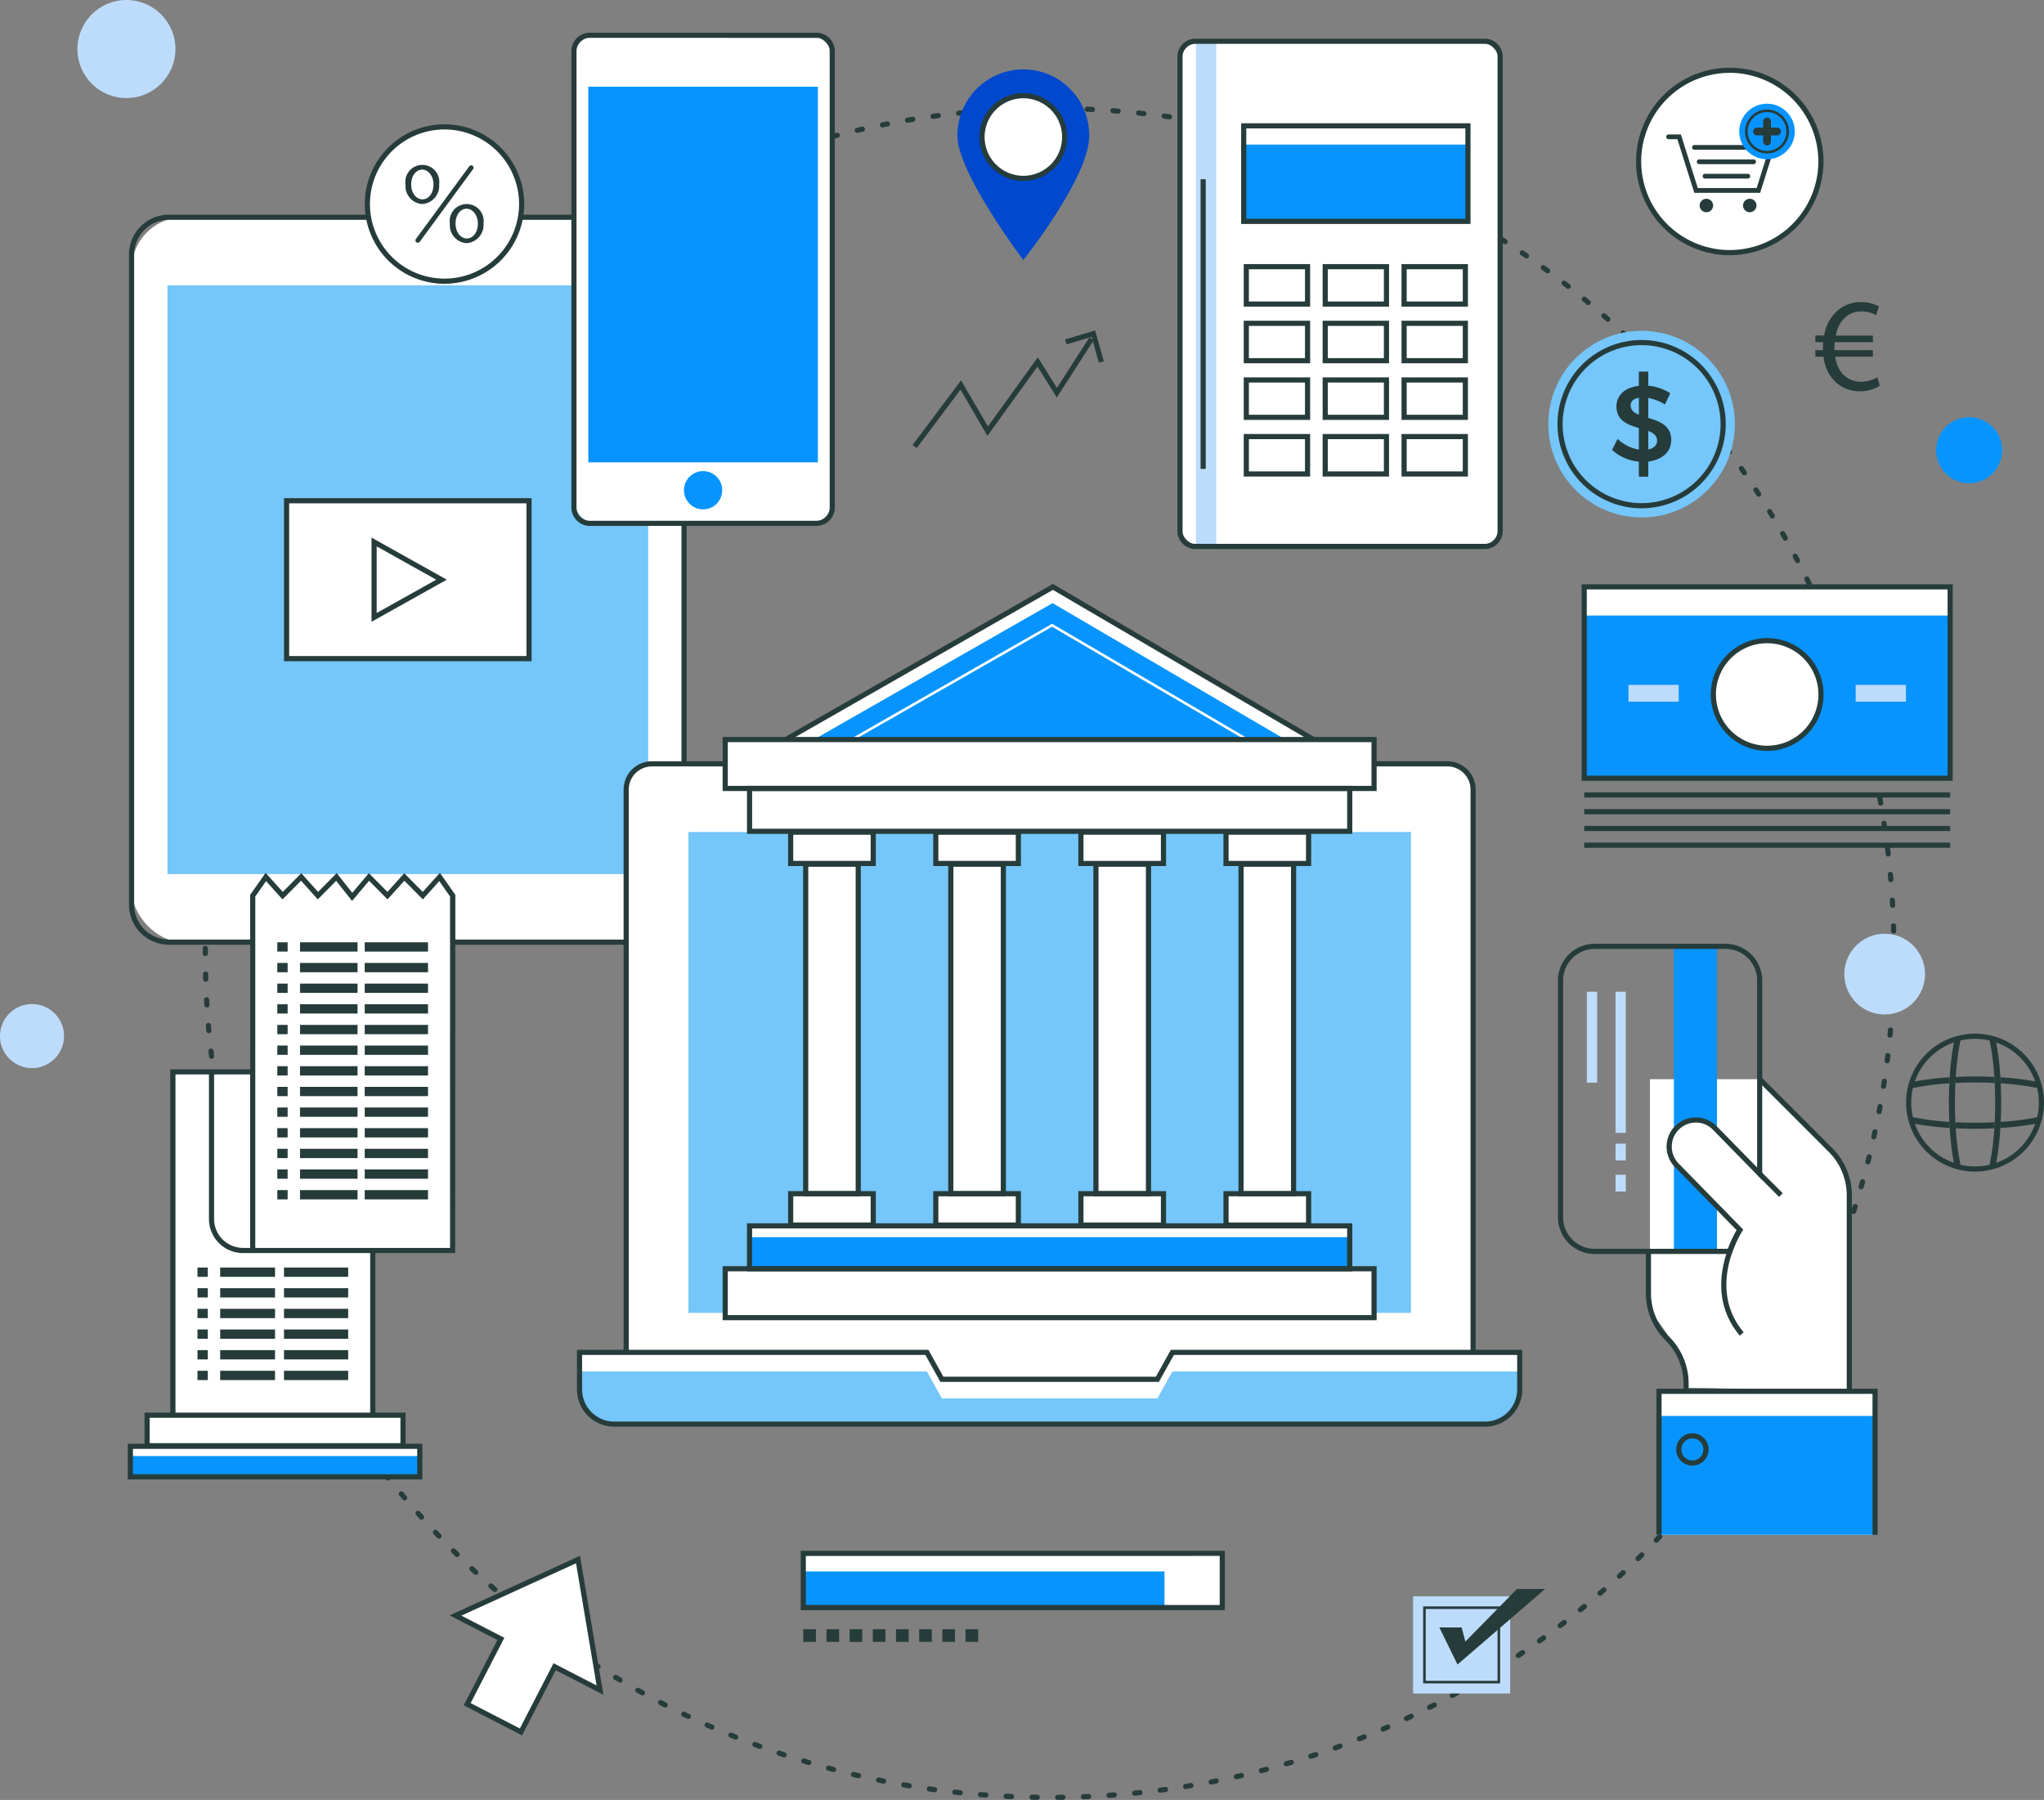 <svg xmlns="http://www.w3.org/2000/svg" width="238.267" height="209.762" viewBox="0 0 238.267 209.762"><rect x="0" y="0" width="238.267" height="209.762" fill="#808080" stroke="none"/><defs><style>.a{fill:#263c3b;}.b{fill:#fff;}.c{fill:#75c6fa;}.d{fill:#0894fe;}.e{fill:none;}.f{fill:#bddcfb;}.g{fill:#0048cd;}</style></defs><g transform="translate(-37.225 -161.043)"><g transform="translate(60.86 173.374)"><path class="a" d="M169.83,375.661a.3.3,0,0,1,0-.6l.6-.008a.3.3,0,0,1,.3.3.3.3,0,0,1-.3.3l-.6.007Zm-2.4-.006h0l-.6-.011a.3.3,0,1,1,.012-.6l.6.01a.3.3,0,0,1,0,.6Zm5.4-.067a.3.3,0,0,1-.011-.6l.6-.026a.311.311,0,0,1,.314.286.3.3,0,0,1-.287.314l-.6.026Zm-8.4-.022h-.014l-.6-.029a.3.3,0,0,1-.285-.315.3.3,0,0,1,.316-.285l.6.029a.3.3,0,0,1-.013.6Zm11.394-.141a.3.3,0,0,1-.021-.6l.6-.044a.3.3,0,0,1,.046.6l-.6.044Zm-14.39-.038h-.023l-.6-.047a.3.3,0,0,1,.049-.6l.6.047a.3.3,0,0,1-.022.6Zm17.381-.216a.3.3,0,0,1-.03-.6l.6-.061a.3.3,0,0,1,.064.6l-.6.062Zm-20.369-.053-.032,0-.6-.065a.3.3,0,0,1,.066-.6l.6.065a.3.3,0,0,1-.032.6Zm23.351-.291a.3.3,0,0,1-.039-.6l.593-.08a.3.3,0,1,1,.082.594l-.6.08Zm-26.331-.07a.259.259,0,0,1-.041,0l-.6-.083a.3.3,0,1,1,.085-.594l.593.082a.3.3,0,0,1-.04.6Zm29.3-.366a.3.3,0,0,1-.048-.6l.591-.1a.3.3,0,1,1,.1.592l-.593.1A.288.288,0,0,1,184.764,374.392Zm-32.267-.085a.3.3,0,0,1-.05,0l-.594-.1a.3.3,0,1,1,.1-.591l.59.1a.3.3,0,0,1-.049.6Zm35.223-.44a.3.3,0,0,1-.057-.595l.588-.116a.3.3,0,0,1,.118.588l-.59.116A.322.322,0,0,1,187.719,373.867Zm-38.175-.1a.281.281,0,0,1-.06-.006l-.59-.119a.3.3,0,0,1,.121-.588l.587.119a.3.3,0,0,1-.058.594Zm41.112-.514a.3.3,0,0,1-.066-.593l.584-.133a.3.3,0,0,1,.136.585l-.587.134A.3.3,0,0,1,190.657,373.251Zm-44.046-.117a.317.317,0,0,1-.068-.007l-.586-.138a.3.3,0,0,1,.138-.584l.583.136a.3.3,0,0,1-.067.593Zm46.964-.589a.3.3,0,0,1-.075-.591l.578-.151a.3.3,0,1,1,.154.58l-.583.153A.3.3,0,0,1,193.574,372.545Zm-49.878-.132a.316.316,0,0,1-.077-.01l-.582-.156a.3.3,0,0,1,.157-.579l.578.154a.3.3,0,0,1-.077.59Zm52.772-.663a.3.3,0,0,1-.084-.588l.574-.169a.3.3,0,1,1,.172.575l-.578.17A.286.286,0,0,1,196.469,371.75Zm-55.662-.148a.294.294,0,0,1-.085-.013l-.577-.173a.3.3,0,0,1,.175-.575l.572.173a.3.3,0,0,1-.085.588Zm58.53-.736a.3.3,0,0,1-.093-.585l.569-.187a.3.3,0,1,1,.189.57l-.572.188A.32.32,0,0,1,199.337,370.866Zm-61.4-.166a.3.3,0,0,1-.094-.015l-.573-.192a.3.3,0,1,1,.192-.568l.57.191a.3.3,0,0,1-.095.585Zm64.242-.806a.3.3,0,0,1-.1-.583l.562-.2a.3.3,0,0,1,.207.563l-.567.206A.3.3,0,0,1,202.176,369.894Zm-67.087-.185a.3.3,0,0,1-.1-.018l-.568-.209a.3.3,0,0,1,.211-.562l.562.208a.3.3,0,0,1-.1.582Zm69.9-.873a.3.3,0,0,1-.11-.579l.556-.221a.3.3,0,1,1,.223.557l-.559.222A.3.3,0,0,1,204.985,368.836Zm-72.707-.2a.289.289,0,0,1-.111-.022l-.56-.227a.3.3,0,0,1,.227-.555l.557.225a.3.3,0,0,1-.112.578Zm75.474-.936a.3.3,0,0,1-.118-.575l.547-.237a.3.3,0,0,1,.24.55l-.55.238A.3.3,0,0,1,207.752,367.7Zm-78.251-.226a.31.31,0,0,1-.12-.025l-.553-.244a.3.3,0,1,1,.245-.548l.549.242a.3.3,0,0,1-.12.575Zm80.98-1a.3.3,0,0,1-.127-.573l.54-.253a.3.3,0,1,1,.257.542l-.542.256A.3.3,0,0,1,210.481,366.472Zm-83.718-.251a.3.3,0,0,1-.128-.029l-.545-.261a.3.3,0,0,1,.261-.54l.541.258a.3.3,0,0,1-.128.572Zm86.411-1.056a.3.3,0,0,1-.136-.568l.532-.271a.3.3,0,0,1,.274.534l-.534.272A.3.3,0,0,1,213.174,365.165Zm-89.109-.275a.291.291,0,0,1-.136-.033l-.537-.276a.3.3,0,0,1,.277-.533l.533.276a.3.3,0,0,1-.137.567Zm91.76-1.114a.3.3,0,0,1-.144-.564l.524-.286a.3.3,0,1,1,.29.525l-.527.288A.3.3,0,0,1,215.825,363.776Zm-94.415-.3a.3.3,0,0,1-.145-.038l-.527-.293a.3.3,0,1,1,.293-.524l.525.291a.3.3,0,0,1-.146.563Zm97.023-1.173a.3.3,0,0,1-.151-.56l.514-.3a.3.3,0,0,1,.306.517l-.518.3A.3.3,0,0,1,218.433,362.3Zm-99.633-.32a.3.3,0,0,1-.153-.042l-.518-.309a.3.3,0,0,1,.309-.515l.516.308a.3.3,0,0,1-.154.558ZM221,360.756a.3.3,0,0,1-.159-.555l.5-.318a.3.3,0,1,1,.322.507l-.509.321A.3.3,0,0,1,221,360.756Zm-104.759-.342a.3.3,0,0,1-.16-.047l-.509-.325a.3.3,0,1,1,.325-.5l.505.322a.3.3,0,0,1-.161.554Zm107.276-1.284a.3.3,0,0,1-.167-.55l.5-.334a.3.3,0,1,1,.337.5l-.5.335A.3.3,0,0,1,223.512,359.13Zm-109.788-.365a.3.3,0,0,1-.169-.052l-.5-.34a.3.3,0,1,1,.34-.494l.5.338a.3.3,0,0,1-.169.548Zm112.254-1.339a.3.3,0,0,1-.175-.545l.486-.348a.3.3,0,0,1,.352.486l-.489.351A.3.3,0,0,1,225.978,357.426Zm-114.715-.385a.3.3,0,0,1-.175-.057l-.488-.355a.3.3,0,0,1,.355-.484l.484.352a.3.3,0,0,1-.176.543Zm117.129-1.392a.3.3,0,0,1-.182-.54l.474-.362a.3.3,0,1,1,.367.475l-.479.366A.3.3,0,0,1,228.392,355.649Zm-119.535-.405a.3.3,0,0,1-.183-.062l-.476-.369a.3.3,0,0,1,.369-.474l.474.367a.3.3,0,0,1-.184.538ZM230.751,353.8a.3.3,0,0,1-.189-.534l.464-.377a.3.3,0,0,1,.38.465l-.466.38A.3.3,0,0,1,230.751,353.8Zm-124.246-.425a.3.3,0,0,1-.189-.068l-.465-.384a.3.3,0,1,1,.383-.461l.462.381a.3.3,0,0,1-.191.532Zm126.547-1.5a.3.3,0,0,1-.2-.528l.451-.391a.3.3,0,1,1,.395.453l-.455.394A.3.3,0,0,1,233.053,351.878Zm-128.839-.443a.3.3,0,0,1-.2-.074l-.453-.4a.3.3,0,1,1,.4-.451l.45.4a.3.3,0,0,1-.2.527ZM235.3,349.887a.3.3,0,0,1-.2-.522l.44-.405a.3.3,0,0,1,.408.441l-.443.408A.3.3,0,0,1,235.3,349.887Zm-133.315-.459a.3.3,0,0,1-.2-.08l-.441-.411a.3.3,0,1,1,.41-.438l.438.408a.3.3,0,0,1-.2.521Zm135.5-1.6a.3.3,0,0,1-.209-.515l.428-.419a.3.3,0,0,1,.421.428l-.43.421A.3.3,0,0,1,237.48,347.829Zm-137.668-.476a.3.3,0,0,1-.211-.086l-.428-.423a.3.3,0,0,1,.423-.425l.425.421a.3.3,0,0,1,0,.425A.3.3,0,0,1,99.813,347.353ZM239.6,345.7a.3.3,0,0,1-.215-.509l.415-.431a.3.3,0,1,1,.434.415l-.418.434A.3.3,0,0,1,239.6,345.7Zm-141.892-.49a.3.3,0,0,1-.217-.093l-.415-.436a.3.3,0,0,1,.436-.413l.412.434a.3.3,0,0,1-.217.507Zm143.947-1.7a.3.3,0,0,1-.222-.5l.4-.443a.3.3,0,0,1,.446.4l-.405.447A.3.3,0,0,1,241.655,343.517Zm-145.986-.5a.3.3,0,0,1-.223-.1l-.4-.449a.3.3,0,1,1,.449-.4l.4.446a.3.3,0,0,1-.223.5Zm147.974-1.747a.3.3,0,0,1-.227-.5l.388-.456a.3.3,0,1,1,.458.388l-.391.458A.3.3,0,0,1,243.643,341.268ZM93.7,340.753a.3.3,0,0,1-.23-.106l-.387-.461a.3.3,0,0,1,.461-.385l.385.458a.3.3,0,0,1-.229.494Zm151.864-1.8a.3.3,0,0,1-.233-.489L245.7,338a.3.3,0,0,1,.471.374l-.377.471A.3.3,0,0,1,245.562,338.958ZM91.8,338.434a.3.3,0,0,1-.235-.113l-.372-.471a.3.3,0,1,1,.471-.371l.371.469a.3.3,0,0,1-.235.486Zm155.614-1.843a.3.3,0,0,1-.239-.481l.36-.479a.3.3,0,1,1,.481.359l-.362.481A.3.3,0,0,1,247.411,336.591ZM89.967,336.06a.3.3,0,0,1-.241-.121l-.358-.484a.3.3,0,0,1,.484-.356l.355.48a.3.3,0,0,1-.06.42A.3.3,0,0,1,89.967,336.06Zm159.221-1.891a.3.3,0,0,1-.244-.474l.345-.489a.3.3,0,1,1,.491.344l-.348.493A.3.3,0,0,1,249.188,334.168ZM88.211,333.63a.3.3,0,0,1-.247-.128l-.343-.494a.3.3,0,0,1,.494-.341l.341.49a.3.3,0,0,1-.245.473Zm162.679-1.938a.3.3,0,0,1-.166-.05.3.3,0,0,1-.083-.416l.33-.5a.3.3,0,1,1,.5.329l-.332.5A.3.3,0,0,1,250.89,331.693ZM86.53,331.15a.3.3,0,0,1-.251-.136l-.329-.5a.3.3,0,1,1,.5-.326l.326.5a.3.3,0,0,1-.086.415A.3.3,0,0,1,86.53,331.15Zm165.987-1.985a.3.3,0,0,1-.255-.458l.315-.51a.3.3,0,1,1,.512.314l-.317.512A.3.3,0,0,1,252.517,329.165Zm-167.592-.545a.3.3,0,0,1-.256-.143l-.313-.513a.3.3,0,0,1,.514-.311l.311.51a.3.3,0,0,1-.255.457Zm169.141-2.032a.3.3,0,0,1-.26-.451l.3-.52a.3.3,0,0,1,.522.3l-.3.523A.3.3,0,0,1,254.066,326.589ZM83.4,326.044a.3.3,0,0,1-.261-.151l-.3-.522a.3.3,0,0,1,.523-.3l.294.519a.3.3,0,0,1-.111.41A.293.293,0,0,1,83.4,326.044Zm172.137-2.078a.292.292,0,0,1-.142-.037.3.3,0,0,1-.121-.406l.283-.529a.3.3,0,1,1,.53.283l-.285.532A.3.3,0,0,1,255.535,323.966Zm-173.584-.544a.3.3,0,0,1-.265-.159l-.281-.53a.3.3,0,1,1,.532-.279l.278.527a.3.3,0,0,1-.265.441ZM256.924,321.3a.3.3,0,0,1-.133-.032.3.3,0,0,1-.135-.4l.268-.537a.3.3,0,1,1,.538.265l-.268.54A.3.3,0,0,1,256.924,321.3ZM80.586,320.76a.3.3,0,0,1-.27-.168l-.264-.539a.3.3,0,0,1,.54-.263l.262.536a.3.3,0,0,1-.136.4A.29.29,0,0,1,80.586,320.76Zm177.645-2.172a.29.29,0,0,1-.126-.028.3.3,0,0,1-.146-.4l.251-.545a.3.3,0,0,1,.546.249l-.253.549A.3.3,0,0,1,258.23,318.588ZM79.3,318.056a.3.3,0,0,1-.273-.176l-.248-.545a.3.3,0,1,1,.547-.247l.246.543a.3.3,0,0,1-.148.4A.3.3,0,0,1,79.3,318.056Zm180.152-2.218a.3.3,0,0,1-.276-.418l.234-.553a.3.3,0,1,1,.553.232l-.235.556A.3.3,0,0,1,259.454,315.839ZM78.1,315.317a.3.3,0,0,1-.277-.184l-.23-.553a.3.3,0,1,1,.555-.229l.228.55a.3.3,0,0,1-.16.392A.29.29,0,0,1,78.1,315.317Zm182.491-2.266a.291.291,0,0,1-.109-.021.3.3,0,0,1-.17-.389l.217-.56a.3.3,0,1,1,.56.215l-.218.564A.3.3,0,0,1,260.593,313.051Zm-183.609-.517a.3.3,0,0,1-.281-.192l-.214-.563a.3.3,0,1,1,.561-.212l.213.56a.3.3,0,0,1-.172.388A.313.313,0,0,1,76.984,312.534Zm184.663-2.3a.306.306,0,0,1-.1-.017.3.3,0,0,1-.182-.383l.2-.567a.3.3,0,1,1,.567.2l-.2.57A.3.3,0,0,1,261.646,310.23Zm-185.7-.513a.3.3,0,0,1-.283-.2l-.2-.569a.3.3,0,1,1,.567-.194l.2.565a.3.3,0,0,1-.283.4Zm186.661-2.34a.3.3,0,0,1-.286-.392l.181-.573a.3.3,0,0,1,.573.179l-.184.577A.3.3,0,0,1,262.612,307.377ZM75,306.869a.3.3,0,0,1-.286-.21l-.179-.575a.3.3,0,0,1,.573-.178l.178.572a.3.3,0,0,1-.2.377A.306.306,0,0,1,75,306.869ZM263.486,304.5a.3.3,0,0,1-.083-.011.3.3,0,0,1-.206-.371l.164-.576a.3.3,0,1,1,.578.162l-.164.579A.3.3,0,0,1,263.486,304.5Zm-189.34-.511a.3.3,0,0,1-.289-.218l-.161-.58a.3.3,0,0,1,.579-.159l.16.576a.3.3,0,0,1-.207.371A.319.319,0,0,1,74.146,303.992Zm190.126-2.386a.3.3,0,0,1-.075-.009.3.3,0,0,1-.217-.364l.146-.58a.3.3,0,1,1,.583.144l-.146.584A.3.3,0,0,1,264.272,301.605Zm-190.9-.514a.3.3,0,0,1-.291-.227l-.143-.585a.3.3,0,1,1,.583-.141l.142.58a.3.3,0,0,1-.218.364A.322.322,0,0,1,73.376,301.091Zm191.592-2.4a.339.339,0,0,1-.065-.007.3.3,0,0,1-.228-.358l.128-.585a.3.3,0,1,1,.587.126l-.128.588A.3.3,0,0,1,264.968,298.686ZM72.7,298.168a.3.3,0,0,1-.293-.237l-.126-.588a.3.3,0,1,1,.587-.123l.126.585a.3.3,0,0,1-.23.357A.319.319,0,0,1,72.7,298.168Zm192.877-2.421a.3.3,0,0,1-.056-.005.3.3,0,0,1-.239-.351l.11-.589a.3.3,0,0,1,.59.109l-.111.591A.3.3,0,0,1,265.573,295.746Zm-193.467-.521a.3.3,0,0,1-.295-.246l-.108-.592a.3.3,0,0,1,.591-.105l.107.589a.3.3,0,0,1-.24.349A.289.289,0,0,1,72.107,295.225Zm193.982-2.436a.366.366,0,0,1-.047,0,.3.3,0,0,1-.249-.344l.092-.591a.3.3,0,0,1,.593.09l-.093.6A.3.3,0,0,1,266.089,292.79Zm-194.481-.524a.3.3,0,0,1-.3-.255l-.09-.595a.3.3,0,0,1,.594-.088l.089.593a.3.3,0,0,1-.252.342A.327.327,0,0,1,71.607,292.266Zm194.907-2.447-.038,0a.3.3,0,0,1-.26-.336l.074-.594a.3.3,0,0,1,.6.073l-.075.6A.3.3,0,0,1,266.514,289.819ZM71.2,289.292a.3.3,0,0,1-.3-.263l-.071-.6a.3.3,0,0,1,.263-.332.3.3,0,0,1,.332.263l.071.594a.3.3,0,0,1-.261.334Zm195.651-2.457h-.029a.3.3,0,0,1-.27-.328l.056-.6a.3.3,0,0,1,.6.055l-.056.6A.3.3,0,0,1,266.848,286.836ZM70.88,286.308a.3.3,0,0,1-.3-.273l-.052-.6a.3.3,0,0,1,.273-.324.294.294,0,0,1,.324.273l.053.6a.3.3,0,0,1-.272.326Zm196.213-2.464h-.02a.3.3,0,0,1-.28-.32l.038-.6a.3.3,0,0,1,.6.036l-.038.6A.3.3,0,0,1,267.092,283.844Zm-196.44-.529a.3.3,0,0,1-.3-.282l-.035-.6a.3.3,0,0,1,.6-.034l.034.6a.3.3,0,0,1-.281.318Zm196.593-2.469h-.012a.3.3,0,0,1-.288-.311l.019-.6a.32.32,0,0,1,.309-.291.3.3,0,0,1,.291.309l-.019.6A.3.3,0,0,1,267.245,280.846Zm-196.73-.53a.3.3,0,0,1-.3-.291l-.017-.6a.3.3,0,0,1,.293-.308H70.5a.3.3,0,0,1,.3.293l.017.6a.3.3,0,0,1-.291.309Zm196.792-2.469h0a.3.3,0,0,1-.3-.3V276.8a.3.3,0,0,1,.6,0v.141l0,.6A.3.3,0,0,1,267.307,277.847Zm-196.839-.53a.3.3,0,0,1-.3-.3v-.6a.3.3,0,0,1,.3-.3h0a.3.3,0,0,1,.3.3v.6A.3.3,0,0,1,70.469,277.317ZM267.277,274.7a.3.3,0,0,1-.3-.292l-.017-.6a.3.3,0,0,1,.291-.309.292.292,0,0,1,.31.291l.017.6a.3.3,0,0,1-.292.308Zm-196.766-.387H70.5a.3.3,0,0,1-.291-.309l.019-.6a.3.3,0,1,1,.6.022l-.019.6A.3.3,0,0,1,70.511,274.316ZM267.155,271.7a.3.3,0,0,1-.3-.283l-.035-.6a.3.3,0,0,1,.6-.037l.035.6a.3.3,0,0,1-.283.316Zm-196.511-.387h-.019a.3.3,0,0,1-.281-.318l.037-.6a.3.3,0,0,1,.319-.28.3.3,0,0,1,.28.319l-.037.6A.3.3,0,0,1,70.644,271.317Zm196.3-2.606a.3.3,0,0,1-.3-.275l-.053-.6a.3.3,0,1,1,.6-.055l.054.6a.3.3,0,0,1-.273.324Zm-196.077-.386H70.84a.3.3,0,0,1-.272-.326l.055-.6a.294.294,0,0,1,.327-.27.3.3,0,0,1,.27.327l-.055.6A.3.3,0,0,1,70.868,268.325Zm195.774-2.6a.3.3,0,0,1-.3-.265l-.071-.595a.3.3,0,0,1,.261-.334.3.3,0,0,1,.334.261l.072.6a.3.3,0,0,1-.263.333Zm-195.46-.385a.208.208,0,0,1-.037,0,.3.3,0,0,1-.262-.334l.074-.6a.3.3,0,0,1,.335-.26.3.3,0,0,1,.26.336l-.073.594A.3.3,0,0,1,71.182,265.34Zm195.068-2.59a.3.3,0,0,1-.3-.257l-.089-.591a.3.3,0,1,1,.593-.092l.09.6a.3.3,0,0,1-.254.34A.216.216,0,0,1,266.249,262.75Zm-194.663-.384a.322.322,0,0,1-.045,0,.3.3,0,0,1-.252-.341l.092-.6a.3.3,0,1,1,.593.095l-.091.59A.3.3,0,0,1,71.586,262.366Zm194.179-2.578a.3.3,0,0,1-.295-.247l-.107-.589a.3.3,0,0,1,.59-.109l.108.592a.3.3,0,0,1-.242.349A.272.272,0,0,1,265.765,259.787Zm-193.684-.382a.27.27,0,0,1-.054-.005.3.3,0,0,1-.242-.349l.11-.592a.3.3,0,0,1,.59.111l-.11.589A.3.3,0,0,1,72.081,259.406Zm193.11-2.564a.3.3,0,0,1-.293-.239l-.126-.585a.3.3,0,0,1,.587-.128l.126.589a.3.3,0,0,1-.232.356A.31.31,0,0,1,265.191,256.842Zm-192.524-.38a.327.327,0,0,1-.064-.006.3.3,0,0,1-.23-.357l.128-.588a.3.3,0,1,1,.586.129l-.128.585A.3.3,0,0,1,72.668,256.462Zm191.859-2.548a.3.3,0,0,1-.291-.229l-.143-.582a.3.3,0,0,1,.583-.145l.144.584a.3.3,0,0,1-.22.363A.311.311,0,0,1,264.527,253.915Zm-191.184-.377a.317.317,0,0,1-.072-.009.3.3,0,0,1-.219-.364l.146-.584a.3.3,0,1,1,.582.148l-.146.58A.3.3,0,0,1,73.343,253.538Zm190.431-2.529a.3.3,0,0,1-.289-.22l-.161-.576a.3.3,0,0,1,.578-.164l.162.58a.3.3,0,0,1-.209.369A.309.309,0,0,1,263.773,251.009Zm-189.665-.373a.283.283,0,0,1-.081-.012.3.3,0,0,1-.208-.369l.164-.58a.3.3,0,1,1,.577.166l-.164.575A.3.3,0,0,1,74.108,250.636Zm188.823-2.507a.3.3,0,0,1-.287-.212l-.179-.571a.3.3,0,0,1,.572-.181l.18.575a.3.3,0,0,1-.2.375A.293.293,0,0,1,262.931,248.129Zm-187.969-.371a.3.3,0,0,1-.09-.014.3.3,0,0,1-.2-.376l.183-.578a.3.3,0,1,1,.571.184l-.182.572A.3.3,0,0,1,74.962,247.758ZM262,245.275a.3.3,0,0,1-.284-.2l-.2-.565a.3.3,0,1,1,.566-.2l.2.57a.3.3,0,0,1-.187.381A.286.286,0,0,1,262,245.275ZM75.908,244.9a.3.3,0,0,1-.283-.4l.2-.571a.3.3,0,0,1,.566.2l-.2.567A.3.3,0,0,1,75.908,244.9Zm185.074-2.447a.3.3,0,0,1-.281-.194l-.214-.56a.3.3,0,1,1,.56-.215l.215.562a.3.3,0,0,1-.174.387A.29.29,0,0,1,260.982,242.451Zm-184.041-.383a.312.312,0,0,1-.108-.019.3.3,0,0,1-.173-.388l.218-.563a.3.3,0,0,1,.559.217l-.217.561A.3.3,0,0,1,76.941,242.068Zm182.936-2.408a.3.3,0,0,1-.278-.186l-.229-.549a.3.3,0,1,1,.553-.233l.231.554a.3.3,0,0,1-.163.392A.311.311,0,0,1,259.878,239.661Zm-181.817-.387a.29.29,0,0,1-.116-.024.3.3,0,0,1-.16-.392l.235-.557a.3.3,0,0,1,.552.236l-.234.553A.3.3,0,0,1,78.061,239.274Zm180.633-2.359a.3.3,0,0,1-.274-.177l-.246-.543a.3.3,0,0,1,.546-.25l.248.547a.3.3,0,0,1-.273.423Zm-179.428-.4a.294.294,0,0,1-.124-.027.3.3,0,0,1-.148-.4l.251-.549a.3.3,0,0,1,.545.252l-.25.546A.3.3,0,0,1,79.265,236.516Zm178.16-2.311a.3.3,0,0,1-.27-.169l-.263-.535a.3.3,0,0,1,.538-.266l.264.539a.3.3,0,0,1-.269.431ZM80.554,233.8a.3.3,0,0,1-.133-.032.3.3,0,0,1-.136-.4l.268-.54a.3.3,0,0,1,.538.267l-.268.539A.3.3,0,0,1,80.554,233.8Zm175.52-2.262a.3.3,0,0,1-.266-.161l-.279-.527a.3.3,0,0,1,.529-.282l.281.53a.3.3,0,0,1-.126.405A.3.3,0,0,1,256.073,231.535Zm-174.149-.415a.3.3,0,0,1-.265-.441l.285-.532a.3.3,0,0,1,.528.285l-.283.529A.3.3,0,0,1,81.925,231.119Zm172.716-2.213a.3.3,0,0,1-.261-.152l-.3-.519a.3.3,0,0,1,.521-.3l.3.522a.3.3,0,0,1-.261.448Zm-171.264-.42a.3.3,0,0,1-.149-.039.3.3,0,0,1-.112-.409l.3-.523a.3.3,0,1,1,.519.3l-.3.52A.3.3,0,0,1,83.376,228.486Zm169.752-2.164a.3.3,0,0,1-.257-.145l-.311-.509a.3.3,0,0,1,.512-.314l.313.513a.3.3,0,0,1-.257.456ZM84.908,225.9a.3.3,0,0,1-.256-.457l.317-.513a.3.3,0,1,1,.509.316l-.314.51A.3.3,0,0,1,84.908,225.9Zm166.63-2.115a.3.3,0,0,1-.253-.137l-.326-.5a.3.3,0,0,1,.5-.329l.328.5a.3.3,0,0,1-.088.415A.3.3,0,0,1,251.538,223.784ZM86.516,223.36a.3.3,0,0,1-.25-.465l.332-.5a.3.3,0,0,1,.5.332l-.331.5A.3.3,0,0,1,86.516,223.36Zm163.353-2.066a.3.3,0,0,1-.248-.13l-.341-.49a.3.3,0,0,1,.492-.344l.343.494a.3.3,0,0,1-.246.471ZM88.2,220.872a.3.3,0,0,1-.172-.055.3.3,0,0,1-.074-.418l.347-.493a.3.3,0,0,1,.49.347l-.345.49A.3.3,0,0,1,88.2,220.872Zm159.924-2.016a.3.3,0,0,1-.242-.122l-.356-.479a.3.3,0,1,1,.481-.359l.359.483a.3.3,0,0,1-.242.478Zm-158.164-.419a.3.3,0,0,1-.179-.06.3.3,0,0,1-.062-.42l.362-.481a.3.3,0,0,1,.479.362l-.359.479A.3.3,0,0,1,89.962,218.437Zm156.347-1.966a.3.3,0,0,1-.237-.115l-.37-.468a.3.3,0,1,1,.469-.374l.373.471a.3.3,0,0,1-.051.421A.293.293,0,0,1,246.31,216.472ZM91.8,216.058a.3.3,0,0,1-.235-.487l.377-.471a.3.3,0,1,1,.468.377l-.374.468A.3.3,0,0,1,91.8,216.058Zm152.625-1.916a.3.3,0,0,1-.23-.108l-.385-.457a.3.3,0,1,1,.458-.388l.387.46a.3.3,0,0,1-.23.493ZM93.7,213.736a.3.3,0,0,1-.23-.494l.39-.458a.3.3,0,1,1,.456.39l-.388.456A.3.3,0,0,1,93.7,213.736Zm148.762-1.865a.3.3,0,0,1-.225-.1l-.4-.446a.3.3,0,0,1,.446-.4l.4.448a.3.3,0,0,1-.225.5Zm-146.789-.4a.3.3,0,0,1-.223-.5l.4-.447a.3.3,0,0,1,.444.4l-.4.445A.3.3,0,0,1,95.672,211.472Zm144.762-1.812a.3.3,0,0,1-.217-.094l-.412-.433a.3.3,0,1,1,.433-.415l.415.436a.3.3,0,0,1-.218.507Zm-142.722-.389a.3.3,0,0,1-.217-.507l.417-.434a.3.3,0,0,1,.432.417l-.415.431A.3.3,0,0,1,97.713,209.271Zm140.628-1.761a.3.3,0,0,1-.212-.087L237.7,207a.3.3,0,0,1,.42-.428l.428.423a.3.3,0,0,1-.212.512Zm-138.523-.377a.3.3,0,0,1-.211-.514l.43-.421a.3.3,0,0,1,.418.43l-.427.419A.3.3,0,0,1,99.818,207.133Zm136.365-1.708a.3.3,0,0,1-.205-.081l-.438-.408a.3.3,0,0,1,.408-.44l.441.411a.3.3,0,0,1-.205.519Zm-134.2-.366a.3.3,0,0,1-.2-.52l.443-.408a.3.3,0,1,1,.406.443l-.44.405A.3.3,0,0,1,101.987,205.059Zm131.975-1.654a.3.3,0,0,1-.2-.075l-.451-.4a.3.3,0,0,1,.395-.452l.453.4a.3.3,0,0,1-.2.525Zm-129.744-.352a.3.3,0,0,1-.2-.527l.455-.394a.3.3,0,0,1,.392.455l-.452.392A.3.3,0,0,1,104.218,203.053Zm127.462-1.6a.3.3,0,0,1-.192-.069l-.462-.381a.3.3,0,1,1,.381-.464l.464.383a.3.3,0,0,1-.192.531Zm-125.172-.338a.3.3,0,0,1-.191-.532l.466-.38a.3.3,0,1,1,.377.466l-.463.378A.3.3,0,0,1,106.508,201.116Zm122.832-1.545a.3.3,0,0,1-.184-.063l-.473-.367a.3.3,0,1,1,.366-.476l.476.369a.3.3,0,0,1-.184.537Zm-120.485-.321a.3.3,0,0,1-.184-.538l.478-.366a.3.3,0,1,1,.363.478l-.474.364A.3.3,0,0,1,108.854,199.25Zm118.088-1.488a.3.3,0,0,1-.178-.058l-.484-.352a.3.3,0,1,1,.351-.486l.488.354a.3.3,0,0,1-.177.542Zm-115.687-.306a.3.3,0,0,1-.176-.543l.489-.351a.3.3,0,1,1,.349.489l-.485.349A.3.3,0,0,1,111.256,197.456Zm113.235-1.431a.3.3,0,0,1-.169-.052l-.5-.338a.3.3,0,1,1,.336-.5l.5.339a.3.3,0,0,1-.17.547Zm-110.781-.288a.3.3,0,0,1-.169-.549l.5-.335a.3.3,0,1,1,.334.5l-.5.334A.3.3,0,0,1,113.71,195.736Zm108.276-1.373a.3.3,0,0,1-.162-.048l-.5-.322a.3.3,0,1,1,.321-.507l.509.324a.3.3,0,0,1-.163.552Zm-105.771-.27a.3.3,0,0,1-.161-.553l.509-.321a.3.3,0,0,1,.319.509l-.505.319A.3.3,0,0,1,116.215,194.093Zm103.218-1.314a.3.3,0,0,1-.154-.043l-.515-.306a.3.3,0,0,1,.306-.517l.519.309a.3.3,0,0,1-.155.557Zm-100.665-.253a.3.3,0,0,1-.154-.558l.517-.3a.3.3,0,1,1,.3.517l-.514.3A.3.3,0,0,1,118.768,192.526Zm98.063-1.254a.3.3,0,0,1-.146-.038l-.524-.291a.3.3,0,1,1,.289-.526l.528.293a.3.3,0,0,1-.147.562Zm-95.464-.233a.3.3,0,0,1-.146-.563l.526-.288a.3.3,0,0,1,.288.527l-.524.288A.3.3,0,0,1,121.366,191.038Zm92.817-1.194a.3.3,0,0,1-.138-.034l-.534-.275a.3.3,0,0,1,.273-.534l.536.276a.3.3,0,0,1-.138.567Zm-90.175-.214a.3.3,0,0,1-.138-.567l.534-.273a.3.3,0,1,1,.271.536l-.532.27A.292.292,0,0,1,124.009,189.631Zm87.484-1.131a.3.3,0,0,1-.13-.029l-.542-.258a.3.3,0,1,1,.257-.543l.545.26a.3.3,0,0,1-.131.57Zm-84.8-.194a.3.3,0,0,1-.129-.571l.542-.256a.3.3,0,0,1,.255.544l-.54.255A.3.3,0,0,1,126.691,188.3Zm82.07-1.068a.3.3,0,0,1-.121-.026l-.55-.242a.3.3,0,0,1,.24-.551l.554.244a.3.3,0,0,1-.123.575Zm-79.349-.175a.3.3,0,0,1-.121-.575l.55-.239a.3.3,0,1,1,.237.552l-.546.237A.313.313,0,0,1,129.413,187.062Zm76.579-1a.294.294,0,0,1-.113-.022l-.557-.225a.3.3,0,1,1,.223-.557l.56.226a.3.3,0,0,1-.113.578Zm-73.823-.155a.3.3,0,0,1-.112-.578l.56-.223a.3.3,0,0,1,.22.559l-.555.221A.31.31,0,0,1,132.169,185.9Zm71.017-.938a.3.3,0,0,1-.1-.019l-.564-.208a.3.3,0,0,1,.206-.564l.567.21a.3.3,0,0,1-.1.581Zm-68.216-.14a.3.3,0,0,1-.1-.582l.565-.206a.3.3,0,0,1,.2.565l-.563.2A.289.289,0,0,1,134.97,184.826Zm65.377-.866a.3.3,0,0,1-.1-.016l-.57-.19a.3.3,0,0,1,.188-.57l.574.191a.3.3,0,0,1-.1.585Zm-62.543-.125a.3.3,0,0,1-.095-.585l.572-.189a.3.3,0,0,1,.186.571l-.569.187A.311.311,0,0,1,137.8,183.835Zm59.674-.793a.312.312,0,0,1-.088-.013l-.573-.171a.3.3,0,0,1,.171-.576l.577.173a.3.3,0,0,1-.087.588Zm-56.812-.11a.3.3,0,0,1-.086-.588l.578-.17a.3.3,0,0,1,.169.576l-.575.169A.3.3,0,0,1,140.666,182.932Zm53.927-.717a.292.292,0,0,1-.078-.01l-.579-.154a.3.3,0,1,1,.154-.58l.582.155a.3.3,0,0,1-.078.59Zm-51.038-.1a.3.3,0,0,1-.077-.59l.582-.153a.3.3,0,0,1,.151.581l-.58.152A.314.314,0,0,1,143.554,182.117Zm48.129-.639a.328.328,0,0,1-.069-.008l-.583-.137a.3.3,0,1,1,.135-.585l.586.138a.3.3,0,0,1-.069.592Zm-45.216-.088a.3.3,0,0,1-.067-.593l.587-.135a.3.3,0,1,1,.132.585l-.583.133A.279.279,0,0,1,146.466,181.391Zm42.286-.56a.288.288,0,0,1-.06-.006l-.587-.118a.3.3,0,1,1,.117-.588l.59.119a.3.3,0,0,1-.06.594Zm-39.353-.076a.3.3,0,0,1-.058-.594l.59-.117a.3.3,0,1,1,.116.589l-.588.116A.28.28,0,0,1,149.4,180.755Zm36.4-.481a.315.315,0,0,1-.052,0l-.59-.1a.3.3,0,1,1,.1-.592l.594.1a.3.3,0,0,1-.051.6Zm-33.453-.065a.3.3,0,0,1-.05-.6l.594-.1a.3.3,0,1,1,.1.593l-.59.1A.407.407,0,0,1,152.35,180.209Zm30.487-.4a.289.289,0,0,1-.042,0l-.593-.083a.3.3,0,1,1,.08-.595l.6.083a.3.3,0,0,1-.042.6Zm-27.521-.052a.3.3,0,0,1-.041-.6l.6-.08a.3.3,0,0,1,.08.595l-.594.08A.263.263,0,0,1,155.317,179.754Zm24.544-.324-.034,0-.595-.065a.3.3,0,0,1-.267-.329.292.292,0,0,1,.329-.268l.6.065a.3.3,0,0,1-.033.6Zm-21.565-.042a.3.3,0,0,1-.032-.6l.6-.062a.3.3,0,1,1,.06.6l-.6.062Zm18.577-.244h-.024l-.6-.046a.3.3,0,0,1-.277-.321.3.3,0,0,1,.321-.277l.6.046a.3.3,0,0,1-.023.6Zm-15.588-.03a.3.3,0,0,1-.023-.6l.6-.044a.3.3,0,0,1,.042.6l-.6.044Zm12.593-.165h-.015l-.6-.029a.3.3,0,0,1-.286-.313.305.305,0,0,1,.313-.286l.6.028a.3.3,0,0,1-.014.6Zm-9.6-.018a.3.3,0,0,1-.014-.6l.6-.026a.294.294,0,0,1,.312.288.3.3,0,0,1-.287.312l-.6.026Zm6.6-.087h-.006l-.6-.01a.3.3,0,0,1,0-.6h0l.6.01a.3.3,0,0,1-.006.6Zm-3.6-.006a.3.3,0,0,1,0-.6l.6-.008h0a.3.3,0,0,1,0,.6l-.6.008Z" transform="translate(-70.168 -178.23)"/></g><g transform="translate(52.26 186.059)"><g transform="translate(0.3 0.3)"><rect class="b" width="64.405" height="84.48" rx="6.066"/></g><g transform="translate(4.482 8.232)"><rect class="c" width="56.041" height="68.616"/></g><g transform="translate(0)"><path class="a" d="M118.536,280.991h-55.7a4.657,4.657,0,0,1-4.652-4.652V200.563a4.657,4.657,0,0,1,4.652-4.652h55.7a4.656,4.656,0,0,1,4.651,4.652v75.776A4.657,4.657,0,0,1,118.536,280.991Zm-55.7-84.48a4.056,4.056,0,0,0-4.051,4.052v75.776a4.056,4.056,0,0,0,4.051,4.051h55.7a4.056,4.056,0,0,0,4.051-4.051V200.563a4.056,4.056,0,0,0-4.051-4.052Z" transform="translate(-58.182 -195.911)"/></g><g transform="translate(18.073 33.039)"><g transform="translate(0.3 0.3)"><rect class="b" width="28.26" height="18.402"/></g><path class="a" d="M112.233,260.964H83.373v-19h28.86Zm-28.259-.6h27.659v-17.8H83.973Z" transform="translate(-83.373 -241.962)"/></g><g transform="translate(28.273 37.633)"><path class="a" d="M97.591,258.179v-9.813l8.774,4.907Zm.6-8.789v7.766l6.944-3.883Z" transform="translate(-97.591 -248.366)"/></g></g><g transform="translate(104.48 229.091)"><g transform="translate(5.737 20.965)"><path class="b" d="M237.692,357.466H138.964V288.115a3,3,0,0,1,3-3h92.726a3,3,0,0,1,3,3Z" transform="translate(-138.964 -285.114)"/></g><g transform="translate(5.437 20.665)"><path class="a" d="M237.874,357.648H138.546V288a3.3,3.3,0,0,1,3.3-3.3h92.726a3.3,3.3,0,0,1,3.3,3.3Zm-98.728-.6h98.127V288a2.7,2.7,0,0,0-2.7-2.7H141.847a2.7,2.7,0,0,0-2.7,2.7Z" transform="translate(-138.546 -284.696)"/></g><g transform="translate(0.3 89.553)"><path class="b" d="M200.5,380.715l-1.748,3.137H173.626l-1.748-3.137H131.386v4.322a4.043,4.043,0,0,0,4.043,4.043H236.945a4.043,4.043,0,0,0,4.043-4.043v-4.322Z" transform="translate(-131.386 -380.715)"/></g><g transform="translate(12.988 28.911)"><rect class="c" width="84.225" height="56.041"/></g><g transform="translate(16.982)"><g transform="translate(7.36 0.347)"><path class="b" d="M226.414,274.167l-30.376-17.791L164.9,274.167" transform="translate(-164.897 -256.376)"/></g><g transform="translate(0.3 74.816)"><g transform="translate(0 4.995)"><rect class="b" width="75.636" height="5.699"/></g><g transform="translate(2.836)"><rect class="b" width="69.963" height="4.995"/></g></g><g transform="translate(7.932 28.929)"><rect class="b" width="9.625" height="3.652"/><g transform="translate(0 42.138)"><rect class="b" width="9.625" height="3.652"/></g><g transform="translate(1.75 3.74)"><rect class="b" width="6.125" height="38.398"/></g><g transform="translate(16.916)"><rect class="b" width="9.625" height="3.652"/><g transform="translate(0 42.138)"><rect class="b" width="9.625" height="3.652"/></g><g transform="translate(1.75 3.74)"><rect class="b" width="6.125" height="38.398"/></g></g><g transform="translate(33.832)"><rect class="b" width="9.625" height="3.652"/><g transform="translate(0 42.138)"><rect class="b" width="9.625" height="3.652"/></g><g transform="translate(1.75 3.74)"><rect class="b" width="6.125" height="38.398"/></g></g><g transform="translate(50.748)"><rect class="b" width="9.625" height="3.652"/><g transform="translate(0 42.138)"><rect class="b" width="9.625" height="3.652"/></g><g transform="translate(1.75 3.74)"><rect class="b" width="6.125" height="38.398"/></g></g></g><g transform="translate(3.137 23.837)"><rect class="b" width="69.963" height="4.995"/></g><g transform="translate(0.3 18.138)"><rect class="b" width="75.636" height="5.699"/></g><g transform="translate(10.637 2.243)"><path class="d" d="M224.427,274.913l-27.139-15.9-27.822,15.9" transform="translate(-169.466 -259.018)"/></g><g transform="translate(15.017 4.646)"><path class="b" d="M175.719,275.99l-.149-.261,23.388-13.362.075.044,22.741,13.319-.152.259-22.666-13.275Z" transform="translate(-175.57 -262.368)"/></g><g transform="translate(3.137 76.128)"><rect class="d" width="69.963" height="3.683"/></g><g transform="translate(0 17.838)"><path class="a" d="M230.875,287.054H154.639v-6.3h76.236Zm-75.636-.6h75.035v-5.1H155.24Z" transform="translate(-154.639 -280.755)"/></g><g transform="translate(7.211)"><path class="a" d="M164.988,274.291l-.3-.521,31.291-17.877.15.088,30.376,17.791-.3.518-30.226-17.7Z" transform="translate(-164.69 -255.892)"/></g><g transform="translate(2.837 23.536)"><path class="a" d="M229.156,294.293H158.593v-5.6h70.563Zm-69.963-.6h69.363V289.3H159.193Z" transform="translate(-158.593 -288.698)"/></g><g transform="translate(0 74.516)"><g transform="translate(0 4.995)"><path class="a" d="M230.875,373.017H154.639v-6.3h76.236Zm-75.636-.6h75.035v-5.1H155.24Z" transform="translate(-154.639 -366.718)"/></g><g transform="translate(2.837)"><path class="a" d="M229.156,365.351H158.593v-5.6h70.563Zm-69.963-.6h69.363v-4.394H159.193Z" transform="translate(-158.593 -359.756)"/></g></g><g transform="translate(7.631 28.628)"><path class="a" d="M175.5,300.049H165.276V295.8H175.5Zm-9.624-.6H174.9V296.4h-9.025Z" transform="translate(-165.276 -295.796)"/><g transform="translate(0 42.138)"><path class="a" d="M175.5,358.782H165.276V354.53H175.5Zm-9.624-.6H174.9V355.13h-9.025Z" transform="translate(-165.276 -354.53)"/></g><g transform="translate(1.751 3.74)"><path class="a" d="M174.441,340.007h-6.725v-39h6.725Zm-6.125-.6h5.525v-37.8h-5.525Z" transform="translate(-167.716 -301.009)"/></g><g transform="translate(16.916)"><path class="a" d="M199.08,300.049H188.855V295.8H199.08Zm-9.625-.6h9.025V296.4h-9.025Z" transform="translate(-188.855 -295.796)"/><g transform="translate(0 42.138)"><path class="a" d="M199.08,358.782H188.855V354.53H199.08Zm-9.625-.6h9.025V355.13h-9.025Z" transform="translate(-188.855 -354.53)"/></g><g transform="translate(1.75 3.74)"><path class="a" d="M198.019,340.007h-6.725v-39h6.725Zm-6.124-.6h5.524v-37.8h-5.524Z" transform="translate(-191.294 -301.009)"/></g></g><g transform="translate(33.832)"><path class="a" d="M222.658,300.049H212.433V295.8h10.225Zm-9.624-.6h9.024V296.4h-9.024Z" transform="translate(-212.433 -295.796)"/><g transform="translate(0 42.138)"><path class="a" d="M222.658,358.782H212.433V354.53h10.225Zm-9.624-.6h9.024V355.13h-9.024Z" transform="translate(-212.433 -354.53)"/></g><g transform="translate(1.75 3.74)"><path class="a" d="M221.6,340.007h-6.725v-39H221.6Zm-6.125-.6H221v-37.8h-5.524Z" transform="translate(-214.872 -301.009)"/></g></g><g transform="translate(50.748)"><path class="a" d="M246.236,300.049H236.011V295.8h10.225Zm-9.624-.6h9.025V296.4h-9.025Z" transform="translate(-236.011 -295.796)"/><g transform="translate(0 42.138)"><path class="a" d="M246.236,358.782H236.011V354.53h10.225Zm-9.624-.6h9.025V355.13h-9.025Z" transform="translate(-236.011 -354.53)"/></g><g transform="translate(1.751 3.74)"><path class="a" d="M245.176,340.007h-6.725v-39h6.725Zm-6.125-.6h5.524v-37.8h-5.524Z" transform="translate(-238.451 -301.009)"/></g></g></g></g><g transform="translate(0.3 91.783)"><path class="c" d="M198.748,386.961H173.626l-1.748-3.137H131.386v2.091a4.043,4.043,0,0,0,4.043,4.043H236.945a4.043,4.043,0,0,0,4.043-4.043v-2.091H200.5Z" transform="translate(-131.386 -383.824)"/></g><g transform="translate(0 89.253)"><path class="a" d="M236.827,389.261H135.311a4.347,4.347,0,0,1-4.343-4.343V380.3h40.967l1.749,3.137h24.769L200.2,380.3h40.967v4.622A4.347,4.347,0,0,1,236.827,389.261ZM131.568,380.9v4.022a3.747,3.747,0,0,0,3.743,3.742H236.827a3.747,3.747,0,0,0,3.742-3.742V380.9H200.554l-1.749,3.137H173.332l-1.749-3.137Z" transform="translate(-130.968 -380.297)"/></g></g><g transform="translate(216.119 198.005)"><g transform="translate(0 0)"><circle class="c" cx="10.874" cy="10.874" r="10.874" transform="translate(0 21.47) rotate(-80.835)"/></g><g transform="translate(9.017 6.345)"><path class="a" d="M303.373,226.8c1.28.389,2.685.866,2.672,2.585,0,1.392-1.079,2.308-2.672,2.5v1.768h-1.1v-1.756a5.323,5.323,0,0,1-3.124-1.367l.639-1.28a4.865,4.865,0,0,0,2.485,1.243v-2.51c-1.255-.376-2.609-.841-2.609-2.51,0-1.342,1.029-2.233,2.609-2.408v-1.656h1.1v1.644a5.6,5.6,0,0,1,2.56.878l-.616,1.3a5.674,5.674,0,0,0-1.944-.753Zm-1.1-.376v-1.97c-.59.1-.953.4-.953.878C301.315,225.885,301.7,226.2,302.269,226.424Zm1.1,4.052c.652-.138,1.029-.489,1.029-1.016,0-.59-.427-.9-1.029-1.142Z" transform="translate(-299.145 -221.406)"/></g><g transform="translate(2.66 2.661)"><path class="a" d="M300.092,235.884a9.806,9.806,0,1,1,9.806-9.806A9.818,9.818,0,0,1,300.092,235.884Zm0-19.012a9.206,9.206,0,1,0,9.206,9.206A9.216,9.216,0,0,0,300.092,216.871Z" transform="translate(-290.285 -216.271)"/></g></g><g transform="translate(259.417 281.504)"><path class="a" d="M354.965,345.021A8.037,8.037,0,1,1,363,336.984,8.046,8.046,0,0,1,354.965,345.021Zm0-15.474a7.437,7.437,0,1,0,7.437,7.436A7.445,7.445,0,0,0,354.965,329.547Z" transform="translate(-346.928 -328.947)"/><g transform="translate(0.477 0.476)"><g transform="translate(5.216 5.216)"><path class="e" d="M354.919,336.937c-.036.726-.056,1.488-.056,2.289s.02,1.563.056,2.288c.725.036,1.487.056,2.289.056s1.563-.02,2.289-.056c.035-.725.056-1.487.056-2.288s-.021-1.563-.056-2.289c-.725-.035-1.487-.055-2.289-.055S355.644,336.9,354.919,336.937Z" transform="translate(-354.863 -336.882)"/></g><g transform="translate(10.513 9.195)"><path class="a" d="M366.645,343.2a7.643,7.643,0,0,0,.21-.77,30.677,30.677,0,0,1-4.567.611c-.011.237-.026.472-.041.707A33.233,33.233,0,0,0,366.645,343.2Z" transform="translate(-362.247 -342.428)"/></g><g transform="translate(0 9.195)"><path class="a" d="M347.593,342.428a7.64,7.64,0,0,0,.209.77,33.243,33.243,0,0,0,4.4.548c-.015-.235-.029-.469-.041-.707A30.678,30.678,0,0,1,347.593,342.428Z" transform="translate(-347.593 -342.428)"/></g><g transform="translate(10.513 4.607)"><path class="a" d="M362.288,336.74a30.587,30.587,0,0,1,4.567.611,7.641,7.641,0,0,0-.21-.77,33.227,33.227,0,0,0-4.4-.549C362.262,336.268,362.276,336.5,362.288,336.74Z" transform="translate(-362.247 -336.033)"/></g><g transform="translate(5.272 4.513)"><path class="a" d="M357.23,336.6c.8,0,1.563.02,2.289.055-.012-.241-.027-.472-.043-.7-.741-.036-1.494-.055-2.246-.055s-1.5.019-2.246.055c-.015.232-.031.464-.042.7C355.666,336.625,356.428,336.6,357.23,336.6Z" transform="translate(-354.941 -335.901)"/></g><g transform="translate(5.272 9.849)"><path class="a" d="M357.23,343.395c-.8,0-1.563-.02-2.289-.056.011.241.027.473.042.705.742.035,1.494.055,2.246.055s1.5-.019,2.246-.055c.016-.232.031-.464.043-.705C358.793,343.375,358.031,343.395,357.23,343.395Z" transform="translate(-354.941 -343.339)"/></g><g transform="translate(0 4.607)"><path class="a" d="M347.8,336.582a7.638,7.638,0,0,0-.209.77,30.574,30.574,0,0,1,4.566-.611c.011-.237.026-.473.041-.707A33.237,33.237,0,0,0,347.8,336.582Z" transform="translate(-347.593 -336.033)"/></g><g transform="translate(4.512)"><path class="a" d="M354.586,337.172c0-.8.02-1.563.056-2.289.011-.241.027-.472.042-.7a30.708,30.708,0,0,1,.611-4.567,7.688,7.688,0,0,0-.77.21,33.365,33.365,0,0,0-.548,4.4c-.015.235-.029.47-.041.707-.036.741-.055,1.494-.055,2.246s.019,1.5.055,2.246c.011.238.026.472.041.707a33.25,33.25,0,0,0,.548,4.4,7.648,7.648,0,0,0,.77.209,30.681,30.681,0,0,1-.611-4.566c-.015-.232-.031-.464-.042-.705C354.606,338.735,354.586,337.973,354.586,337.172Z" transform="translate(-353.882 -329.611)"/></g><g transform="translate(9.195)"><path class="a" d="M361.179,329.821a7.624,7.624,0,0,0-.769-.21,30.613,30.613,0,0,1,.611,4.567c.016.232.031.463.043.7.035.726.056,1.488.056,2.289s-.021,1.563-.056,2.288c-.012.241-.027.473-.043.705a30.586,30.586,0,0,1-.611,4.566,7.637,7.637,0,0,0,.769-.209,33.239,33.239,0,0,0,.549-4.4c.015-.235.029-.469.041-.707.035-.742.054-1.494.054-2.246s-.019-1.505-.054-2.246c-.011-.237-.026-.473-.041-.707A33.241,33.241,0,0,0,361.179,329.821Z" transform="translate(-360.41 -329.611)"/></g></g></g><g transform="translate(252.215 269.859)"><circle class="f" cx="4.705" cy="4.705" r="4.705"/></g><g transform="translate(37.225 278.054)"><path class="f" d="M44.688,327.871a3.732,3.732,0,1,1-3.732-3.732A3.732,3.732,0,0,1,44.688,327.871Z" transform="translate(-37.225 -324.139)"/></g><g transform="translate(46.248 161.043)"><circle class="f" cx="5.714" cy="5.714" r="5.714"/></g><g transform="translate(262.922 209.666)"><path class="d" d="M359.505,232.662a3.846,3.846,0,1,1-3.846-3.846A3.846,3.846,0,0,1,359.505,232.662Z" transform="translate(-351.813 -228.816)"/></g><g transform="translate(103.829 164.855)"><g transform="translate(0.3 0.3)"><rect class="b" width="30.112" height="56.878" rx="2.58"/></g><path class="a" d="M158.622,223.833h-26.41a2.153,2.153,0,0,1-2.151-2.151V168.507a2.153,2.153,0,0,1,2.151-2.151h26.41a2.153,2.153,0,0,1,2.15,2.151v53.176A2.153,2.153,0,0,1,158.622,223.833Zm-26.41-56.877a1.552,1.552,0,0,0-1.55,1.55v53.176a1.552,1.552,0,0,0,1.55,1.551h26.41a1.553,1.553,0,0,0,1.55-1.551V168.507a1.552,1.552,0,0,0-1.55-1.55Z" transform="translate(-130.061 -166.356)"/><g transform="translate(1.973 6.295)"><rect class="d" width="26.766" height="43.773"/></g><g transform="translate(13.125 51.09)"><circle class="d" cx="2.23" cy="2.23" r="2.23"/></g></g><g transform="translate(89.633 342.357)"><g transform="translate(0.686 0.435)"><path class="b" d="M128.078,429.592l-2.566-15.217L111.23,420.9l5.289,2.73-3.925,7.606,6.269,3.235,3.925-7.606Z" transform="translate(-111.23 -414.375)"/></g><g transform="translate(0 0)"><path class="a" d="M118.722,434.7l-6.8-3.511,3.925-7.606-5.571-2.876,15.2-6.94,2.731,16.195-5.556-2.868Zm-5.993-3.769,5.736,2.96,3.925-7.606,5.023,2.593-2.4-14.24-13.364,6.1,5.008,2.584Z" transform="translate(-110.274 -413.768)"/></g></g><g transform="translate(130.563 341.771)"><g transform="translate(0.3 0.3)"><rect class="b" width="48.843" height="6.316"/></g><g transform="translate(0.3 2.405)"><rect class="d" width="42.106" height="4.211"/></g><g transform="translate(0 0)"><path class="a" d="M216.768,419.867H167.324v-6.916h49.444Zm-48.844-.6h48.243v-5.716H167.924Z" transform="translate(-167.324 -412.951)"/></g><g transform="translate(0.3 9.142)"><rect class="a" width="1.474" height="1.474"/><g transform="translate(2.702)"><rect class="a" width="1.474" height="1.474"/></g><g transform="translate(5.404)"><rect class="a" width="1.474" height="1.474"/></g><g transform="translate(8.105)"><rect class="a" width="1.474" height="1.474"/></g><g transform="translate(10.807)"><rect class="a" width="1.474" height="1.474"/></g><g transform="translate(13.509)"><rect class="a" width="1.474" height="1.474"/></g><g transform="translate(16.211)"><rect class="a" width="1.474" height="1.474"/></g><g transform="translate(18.913)"><rect class="a" width="1.474" height="1.474"/></g></g></g><g transform="translate(221.595 229.131)"><g transform="translate(0.3 0.3)"><rect class="b" width="42.658" height="22.305"/></g><g transform="translate(0.3 3.646)"><rect class="d" width="42.658" height="18.959"/></g><path class="a" d="M337.467,278.853H294.209v-22.9h43.258Zm-42.658-.6h42.058v-21.7H294.809Z" transform="translate(-294.209 -255.948)"/><g transform="translate(0.3 24.256)"><rect class="a" width="42.658" height="0.6"/></g><g transform="translate(0.3 26.208)"><rect class="a" width="42.658" height="0.6"/></g><g transform="translate(0.3 28.16)"><rect class="a" width="42.658" height="0.6"/></g><g transform="translate(0.3 30.111)"><rect class="a" width="42.658" height="0.6"/></g><g transform="translate(13.441 4.659)"><circle class="b" cx="6.273" cy="6.273" r="6.273" transform="translate(0 4.771) rotate(-22.35)"/></g><g transform="translate(15.055 6.273)"><path class="a" d="M321.768,277.838a6.573,6.573,0,1,1,6.573-6.573A6.581,6.581,0,0,1,321.768,277.838Zm0-12.547a5.973,5.973,0,1,0,5.973,5.973A5.98,5.98,0,0,0,321.768,265.292Z" transform="translate(-315.194 -264.692)"/></g><g transform="translate(5.458 11.731)"><rect class="f" width="5.855" height="1.952"/><g transform="translate(26.487)"><rect class="f" width="5.855" height="1.952"/></g></g></g><g transform="translate(79.749 175.53)"><g transform="translate(0.3 0.3)"><circle class="b" cx="8.992" cy="8.992" r="8.992"/></g><g transform="translate(4.746 4.733)"><path class="a" d="M103.112,190.136v-.025a1.982,1.982,0,1,1,3.922-.026v.026a2.119,2.119,0,0,1-1.974,2.279A2.092,2.092,0,0,1,103.112,190.136Zm3.26,0v-.025c0-.994-.6-1.732-1.312-1.732-.751,0-1.286.776-1.286,1.706v.026c0,1.006.6,1.732,1.311,1.732C105.837,191.843,106.372,191.092,106.372,190.136Zm-2.05,6.33,6.2-8.444a.29.29,0,0,1,.243-.141.272.272,0,0,1,.28.268.261.261,0,0,1-.05.166l-6.2,8.444a.29.29,0,0,1-.242.14.271.271,0,0,1-.28-.268A.256.256,0,0,1,104.322,196.466Zm3.96-1.771v-.026a1.982,1.982,0,1,1,3.923-.025v.025a2.119,2.119,0,0,1-1.974,2.28A2.092,2.092,0,0,1,108.282,194.7Zm3.261,0v-.026c0-.993-.6-1.732-1.312-1.732-.751,0-1.286.778-1.286,1.707v.025c0,1.007.6,1.733,1.311,1.733C111.007,196.4,111.543,195.651,111.543,194.7Z" transform="translate(-103.112 -187.832)"/></g><path class="a" d="M105.789,199.819a9.292,9.292,0,1,1,9.292-9.292A9.3,9.3,0,0,1,105.789,199.819Zm0-17.983a8.691,8.691,0,1,0,8.691,8.691A8.7,8.7,0,0,0,105.789,181.835Z" transform="translate(-96.497 -181.235)"/></g><g transform="translate(143.607 199.555)"><g transform="translate(17.768)"><path class="a" d="M214.217,218.478l-.845-3.006-2.929.873-.172-.575,3.513-1.047,1.01,3.592Z" transform="translate(-210.272 -214.723)"/></g><g transform="translate(0 0.817)"><path class="a" d="M185.986,228.751l-.48-.36,5.648-7.532,3.132,5.369,5.817-8.053,2.226,3.562,3.777-5.875.5.325-4.289,6.671-2.255-3.608-5.834,8.078-3.141-5.385Z" transform="translate(-185.506 -215.862)"/></g></g><g transform="translate(174.476 165.553)"><g transform="translate(0.3 0.3)"><rect class="b" width="37.318" height="58.876" rx="2.51"/></g><g transform="translate(2.148 0.3)"><rect class="f" width="2.376" height="58.876"/></g><path class="a" d="M264.349,226.805H230.633a2.1,2.1,0,0,1-2.1-2.1V169.43a2.1,2.1,0,0,1,2.1-2.1h33.717a2.1,2.1,0,0,1,2.1,2.1V224.7A2.1,2.1,0,0,1,264.349,226.805Zm-33.717-58.876a1.5,1.5,0,0,0-1.5,1.5V224.7a1.5,1.5,0,0,0,1.5,1.5h33.717a1.5,1.5,0,0,0,1.5-1.5V169.43a1.5,1.5,0,0,0-1.5-1.5Z" transform="translate(-228.532 -167.329)"/><g transform="translate(7.428 9.855)"><g transform="translate(0.3 0.081)"><rect class="b" width="26.138" height="11.353"/></g><g transform="translate(0.3 0.3)"><rect class="b" width="26.138" height="11.134"/></g><g transform="translate(0.3 2.483)"><rect class="d" width="26.138" height="8.951"/></g><path class="a" d="M265.623,192.8H238.885V181.066h26.738Zm-26.138-.6h25.537V181.666H239.485Z" transform="translate(-238.885 -181.066)"/></g><g transform="translate(2.701 16.379)"><rect class="a" width="0.6" height="33.757"/></g><g transform="translate(7.73 26.27)"><path class="a" d="M247.046,208.9h-7.74v-4.957h7.74Zm-7.14-.6h6.539v-3.756h-6.539Z" transform="translate(-239.306 -203.945)"/><g transform="translate(9.197)"><path class="a" d="M259.865,208.9h-7.74v-4.957h7.74Zm-7.139-.6h6.539v-3.756h-6.539Z" transform="translate(-252.125 -203.945)"/></g><g transform="translate(18.394)"><path class="a" d="M272.684,208.9h-7.74v-4.957h7.74Zm-7.139-.6h6.539v-3.756h-6.539Z" transform="translate(-264.944 -203.945)"/></g></g><g transform="translate(7.73 32.87)"><path class="a" d="M247.046,218.1h-7.74v-4.957h7.74Zm-7.14-.6h6.539v-3.756h-6.539Z" transform="translate(-239.306 -213.145)"/><g transform="translate(9.197)"><path class="a" d="M259.865,218.1h-7.74v-4.957h7.74Zm-7.139-.6h6.539v-3.756h-6.539Z" transform="translate(-252.125 -213.145)"/></g><g transform="translate(18.394)"><path class="a" d="M272.684,218.1h-7.74v-4.957h7.74Zm-7.139-.6h6.539v-3.756h-6.539Z" transform="translate(-264.944 -213.145)"/></g></g><g transform="translate(7.73 39.471)"><path class="a" d="M247.046,227.3h-7.74v-4.957h7.74Zm-7.14-.6h6.539v-3.756h-6.539Z" transform="translate(-239.306 -222.345)"/><g transform="translate(9.197)"><path class="a" d="M259.865,227.3h-7.74v-4.957h7.74Zm-7.139-.6h6.539v-3.756h-6.539Z" transform="translate(-252.125 -222.345)"/></g><g transform="translate(18.394)"><path class="a" d="M272.684,227.3h-7.74v-4.957h7.74Zm-7.139-.6h6.539v-3.756h-6.539Z" transform="translate(-264.944 -222.345)"/></g></g><g transform="translate(7.73 46.071)"><path class="a" d="M247.046,236.5h-7.74v-4.957h7.74Zm-7.14-.6h6.539v-3.756h-6.539Z" transform="translate(-239.306 -231.545)"/><g transform="translate(9.197)"><path class="a" d="M259.865,236.5h-7.74v-4.957h7.74Zm-7.139-.6h6.539v-3.756h-6.539Z" transform="translate(-252.125 -231.545)"/></g><g transform="translate(18.394)"><path class="a" d="M272.684,236.5h-7.74v-4.957h7.74Zm-7.139-.6h6.539v-3.756h-6.539Z" transform="translate(-264.944 -231.545)"/></g></g></g><g transform="translate(52.121 262.763)"><g transform="translate(4.955)"><g transform="translate(0 22.895)"><g transform="translate(0.3 0.301)"><path class="b" d="M88.619,335.156H65.314v41.349l1.528,2.18,1.955-2.177,2.16,2.177,1.955-2.177,2.16,2.177,1.958-2.32,1.832,2.32,2.16-2.177,1.955,2.177,2.16-2.177,1.955,2.177,1.528-2.18Z" transform="translate(-65.314 -335.156)"/></g><path class="a" d="M87,379.049l-2-2.221L82.847,379l-1.956-2.177-2.174,2.192-1.814-2.3-1.933,2.29L72.8,376.828,70.849,379l-2.16-2.177-1.994,2.221-1.8-2.567V334.737H88.8v41.745Zm-18.335-3.1,2.16,2.177,1.955-2.177,2.152,2.17,1.984-2.351,1.85,2.343,2.144-2.162,1.956,2.177,2.159-2.177,1.916,2.131,1.256-1.793V335.337H65.5v40.955l1.257,1.793Z" transform="translate(-64.895 -334.737)"/><g transform="translate(3.169 23.102)"><g transform="translate(0 12.032)"><g transform="translate(0 0)"><rect class="a" width="1.203" height="1.083"/></g><g transform="translate(2.647)"><g transform="translate(7.438)"><rect class="a" width="7.482" height="1.083"/></g><rect class="a" width="6.393" height="1.083"/></g></g><g transform="translate(0 9.626)"><rect class="a" width="1.203" height="1.083"/><g transform="translate(2.647)"><rect class="a" width="6.393" height="1.083"/><g transform="translate(7.438)"><rect class="a" width="7.482" height="1.083"/></g></g></g><g transform="translate(0 7.219)"><g transform="translate(0 0)"><rect class="a" width="1.203" height="1.083"/></g><g transform="translate(2.647)"><rect class="a" width="6.393" height="1.083"/><g transform="translate(7.438)"><rect class="a" width="7.482" height="1.083"/></g></g></g><g transform="translate(0 4.813)"><rect class="a" width="1.203" height="1.083"/><g transform="translate(2.647)"><rect class="a" width="6.393" height="1.083"/><g transform="translate(7.438)"><rect class="a" width="7.482" height="1.083"/></g></g></g><g transform="translate(0 2.407)"><rect class="a" width="1.203" height="1.083"/><g transform="translate(2.647)"><rect class="a" width="6.393" height="1.083"/><g transform="translate(7.438)"><rect class="a" width="7.482" height="1.083"/></g></g></g><g transform="translate(0 0)"><rect class="a" width="1.203" height="1.083"/></g><g transform="translate(2.647)"><rect class="a" width="6.393" height="1.083"/><g transform="translate(7.438)"><rect class="a" width="7.482" height="1.083"/></g></g></g></g><g transform="translate(4.505 23.195)"><path class="a" d="M76.046,356.272h-.9a3.974,3.974,0,0,1-3.97-3.97V335.156h.6V352.3a3.374,3.374,0,0,0,3.37,3.37h.9Z" transform="translate(-71.174 -335.156)"/></g><g transform="translate(9.306)"><g transform="translate(0.3 0.482)"><path class="b" d="M78.284,347.026h23.305V305.677l-1.528-2.18-1.955,2.177-2.16-2.177-1.955,2.177-2.16-2.177-1.958,2.32-1.832-2.32-2.16,2.177L83.927,303.5l-2.16,2.177L79.812,303.5l-1.528,2.18Z" transform="translate(-78.284 -303.496)"/></g><path class="a" d="M101.771,347.136h-23.9V305.393l1.8-2.568,2,2.221,2.159-2.177,1.955,2.177,2.175-2.192,1.814,2.3,1.933-2.29,2.167,2.184,1.956-2.177,2.159,2.177,2-2.221,1.8,2.567Zm-23.305-.6h22.705V305.581l-1.257-1.794L98,305.92l-2.159-2.177-1.955,2.177-2.153-2.17L89.747,306.1l-1.85-2.343-2.145,2.162L83.8,303.743l-2.159,2.177-1.916-2.132-1.257,1.794Z" transform="translate(-77.866 -302.825)"/></g><g transform="translate(12.475 8.095)"><rect class="a" width="1.203" height="1.083"/><g transform="translate(2.647)"><rect class="a" width="6.706" height="1.083"/><g transform="translate(7.543)"><rect class="a" width="7.377" height="1.083"/></g></g><g transform="translate(0 2.406)"><g transform="translate(0 0)"><rect class="a" width="1.203" height="1.083"/></g><g transform="translate(2.647)"><rect class="a" width="6.706" height="1.083"/><g transform="translate(7.543)"><rect class="a" width="7.377" height="1.083"/></g></g></g><g transform="translate(0 4.813)"><g transform="translate(0 0)"><rect class="a" width="1.203" height="1.083"/></g><g transform="translate(2.647)"><rect class="a" width="6.706" height="1.083"/><g transform="translate(7.543)"><rect class="a" width="7.377" height="1.083"/></g></g></g><g transform="translate(0 7.219)"><rect class="a" width="1.203" height="1.083"/><g transform="translate(2.647)"><rect class="a" width="6.706" height="1.083"/><g transform="translate(7.543)"><rect class="a" width="7.377" height="1.083"/></g></g></g><g transform="translate(0 9.626)"><g transform="translate(0 0)"><rect class="a" width="1.203" height="1.083"/></g><g transform="translate(2.647)"><rect class="a" width="6.706" height="1.083"/><g transform="translate(7.543)"><rect class="a" width="7.377" height="1.083"/></g></g></g><g transform="translate(0 12.032)"><rect class="a" width="1.203" height="1.083"/><g transform="translate(2.647)"><g transform="translate(7.543)"><rect class="a" width="7.377" height="1.083"/></g><rect class="a" width="6.706" height="1.083"/></g></g><g transform="translate(0 14.439)"><rect class="a" width="1.203" height="1.083"/><g transform="translate(2.647)"><rect class="a" width="6.706" height="1.083"/><g transform="translate(7.543)"><rect class="a" width="7.377" height="1.083"/></g></g></g><g transform="translate(0 16.845)"><rect class="a" width="1.203" height="1.083"/><g transform="translate(2.647)"><g transform="translate(7.543)"><rect class="a" width="7.377" height="1.083"/></g><rect class="a" width="6.706" height="1.083"/></g></g><g transform="translate(0 19.252)"><rect class="a" width="1.203" height="1.083"/><g transform="translate(2.647)"><rect class="a" width="6.706" height="1.083"/><g transform="translate(7.543)"><rect class="a" width="7.377" height="1.083"/></g></g></g><g transform="translate(0 21.658)"><rect class="a" width="1.203" height="1.083"/><g transform="translate(2.647)"><g transform="translate(7.543)"><rect class="a" width="7.377" height="1.083"/></g><rect class="a" width="6.706" height="1.083"/></g></g><g transform="translate(0 24.065)"><rect class="a" width="1.203" height="1.083"/><g transform="translate(2.647)"><rect class="a" width="6.706" height="1.083"/><g transform="translate(7.543)"><rect class="a" width="7.377" height="1.083"/></g></g></g><g transform="translate(0 26.471)"><rect class="a" width="1.203" height="1.083"/><g transform="translate(2.647)"><g transform="translate(7.543)"><rect class="a" width="7.377" height="1.083"/></g><rect class="a" width="6.706" height="1.083"/></g></g><g transform="translate(0 28.878)"><rect class="a" width="1.203" height="1.083"/><g transform="translate(2.647)"><rect class="a" width="6.706" height="1.083"/><g transform="translate(7.543)"><rect class="a" width="7.377" height="1.083"/></g></g></g></g></g><g transform="translate(1.951 62.907)"><g transform="translate(0.3 0.3)"><rect class="b" width="29.833" height="3.555"/></g><path class="a" d="M91.141,394.663H60.708v-4.155H91.141Zm-29.832-.6H90.541v-2.954H61.308Z" transform="translate(-60.708 -390.508)"/></g><g transform="translate(0 66.532)"><g transform="translate(0.3 0.3)"><rect class="b" width="33.736" height="3.555"/></g><g transform="translate(0.3 1.434)"><rect class="d" width="33.736" height="2.421"/></g><path class="a" d="M92.325,399.715H57.988V395.56H92.325Zm-33.736-.6H91.724V396.16H58.588Z" transform="translate(-57.988 -395.56)"/></g></g><g transform="translate(218.833 271.031)"><g transform="translate(10.729 15.774)"><path class="b" d="M328.551,372.992V349.9a7.5,7.5,0,0,0-2.2-5.3l-8.26-8.26H305.314v27.106s4.461,4.74,4.182,8.922C309.5,372.086,328.551,372.992,328.551,372.992Z" transform="translate(-305.314 -336.337)"/></g><g transform="translate(13.517 0.501)"><g transform="translate(0 24.902)"><path class="d" d="M309.531,350.168a3.138,3.138,0,0,1-.331-.411v10.229h5.018V354.96Z" transform="translate(-309.2 -349.757)"/></g><path class="d" d="M309.2,315.048V336.44a3.031,3.031,0,0,1,4.768-.423l.25.256V315.048Z" transform="translate(-309.2 -315.048)"/></g><g transform="translate(23.299 15.562)"><path class="a" d="M333.8,372.909h-.6v-23.1a7.146,7.146,0,0,0-2.108-5.088l-8.26-8.26.425-.425,8.259,8.26a7.746,7.746,0,0,1,2.284,5.513Z" transform="translate(-322.834 -336.041)"/></g><g transform="translate(10.246 35.849)"><path class="a" d="M309.632,380.419h-.6v-.659a7.149,7.149,0,0,0-2.108-5.088,7.746,7.746,0,0,1-2.284-5.514v-4.841h.6v4.841a7.15,7.15,0,0,0,2.108,5.089,7.745,7.745,0,0,1,2.284,5.513Z" transform="translate(-304.641 -364.318)"/></g><path class="a" d="M309.9,350.5H294.632a4.278,4.278,0,0,1-4.273-4.273v-27.6a4.278,4.278,0,0,1,4.273-4.273H309.9a4.278,4.278,0,0,1,4.273,4.273V341.89l-5.74-5.86a2.723,2.723,0,0,0-2.055-.842,2.779,2.779,0,0,0-2.023.917,2.808,2.808,0,0,0,.07,3.848l7.532,7.7-.132.2a12.583,12.583,0,0,0-1.134,2.395l-.062.173-.283.037A3.129,3.129,0,0,1,309.9,350.5Zm-15.265-35.548a3.677,3.677,0,0,0-3.673,3.673v27.6a3.677,3.677,0,0,0,3.673,3.673H309.9a2.1,2.1,0,0,0,.287-.024,13.729,13.729,0,0,1,1.007-2.143l-7.2-7.359a3.408,3.408,0,0,1-.085-4.671,3.374,3.374,0,0,1,2.456-1.114,3.425,3.425,0,0,1,2.5,1.022l4.711,4.81v-21.8a3.676,3.676,0,0,0-3.673-3.673Z" transform="translate(-290.359 -314.35)"/><g transform="translate(19.034 33.175)"><path class="a" d="M319.046,373.077c-4.691-5.544-.276-12.417-.231-12.486l.5.329c-.043.066-4.211,6.572.187,11.77Z" transform="translate(-316.889 -360.591)"/></g><g transform="translate(23.299 26.593)"><rect class="a" width="0.6" height="3.512" transform="translate(0 0.424) rotate(-45.003)"/></g><g transform="translate(11.478 51.85)"><g transform="translate(0.3 0.3)"><path class="b" d="M306.776,403.769V387.04h25.189v16.729" transform="translate(-306.776 -387.04)"/></g><g transform="translate(0.3 3.175)"><rect class="d" width="25.189" height="13.853"/></g><path class="a" d="M332.147,403.651h-.6V387.222H306.958v16.429h-.6V386.622h25.789Z" transform="translate(-306.357 -386.622)"/><g transform="translate(2.308 5.192)"><path class="a" d="M311.46,397.631a1.886,1.886,0,1,1,1.887-1.887A1.889,1.889,0,0,1,311.46,397.631Zm0-3.173a1.286,1.286,0,1,0,1.286,1.286A1.288,1.288,0,0,0,311.46,394.458Z" transform="translate(-309.574 -393.858)"/></g></g><g transform="translate(6.713 5.589)"><rect class="f" width="1.2" height="16.45"/></g><g transform="translate(6.713 23.293)"><rect class="f" width="1.2" height="1.952"/></g><g transform="translate(6.713 26.918)"><rect class="f" width="1.2" height="1.952"/></g><g transform="translate(3.368 5.589)"><rect class="f" width="1.2" height="10.595"/></g></g><g transform="translate(148.835 169.22)"><path class="g" d="M208.149,180.12a7.679,7.679,0,1,0-15.357,0c0,4.295,7.679,14.446,7.679,14.446S208.149,184.935,208.149,180.12Z" transform="translate(-192.792 -172.441)"/><g transform="translate(2.563 2.678)"><g transform="translate(0.3 0.301)"><circle class="b" cx="4.816" cy="4.816" r="4.816"/></g><path class="a" d="M201.48,186.405a5.116,5.116,0,1,1,5.115-5.115A5.121,5.121,0,0,1,201.48,186.405Zm0-9.631A4.516,4.516,0,1,0,206,181.29,4.521,4.521,0,0,0,201.48,176.774Z" transform="translate(-196.365 -176.174)"/></g></g><g transform="translate(227.94 168.934)"><g transform="translate(0.3 0.3)"><circle class="b" cx="10.624" cy="10.624" r="10.624"/></g><path class="a" d="M313.977,193.891A10.924,10.924,0,1,1,324.9,182.966,10.936,10.936,0,0,1,313.977,193.891Zm0-21.248A10.324,10.324,0,1,0,324.3,182.966,10.336,10.336,0,0,0,313.977,172.642Z" transform="translate(-303.053 -172.042)"/><g transform="translate(3.513 7.776)"><g transform="translate(3.017 1.232)"><path class="a" d="M312.432,185.152h7.451a.277.277,0,1,0,0-.554h-7.451a.277.277,0,0,0,0,.554Z" transform="translate(-312.155 -184.598)"/></g><path class="a" d="M320.5,183.692a.276.276,0,0,0-.347.181l-1.663,5.258h-6.859l-1.97-6.25h-1.435a.277.277,0,0,0,0,.554h1.028l1.971,6.25H318.9l1.785-5.645A.277.277,0,0,0,320.5,183.692Z" transform="translate(-307.95 -182.881)"/><g transform="translate(3.571 2.909)"><path class="a" d="M319.824,187.213a.277.277,0,0,0-.278-.277H313.2a.277.277,0,1,0,0,.555h6.341A.277.277,0,0,0,319.824,187.213Z" transform="translate(-312.927 -186.936)"/></g><g transform="translate(4.249 4.587)"><path class="a" d="M314.149,189.275a.277.277,0,1,0,0,.554h4.987a.277.277,0,1,0,0-.554Z" transform="translate(-313.872 -189.275)"/></g><g transform="translate(3.898 7.497)"><path class="a" d="M314.168,193.33a.785.785,0,1,0,.785.785A.785.785,0,0,0,314.168,193.33Z" transform="translate(-313.383 -193.33)"/></g><g transform="translate(8.955 7.497)"><path class="a" d="M321.218,193.33a.785.785,0,1,0,.785.785A.785.785,0,0,0,321.218,193.33Z" transform="translate(-320.432 -193.33)"/></g></g><g transform="translate(12.028 4.196)"><path class="d" d="M326.29,181.127a3.236,3.236,0,1,1-3.236-3.236A3.235,3.235,0,0,1,326.29,181.127Z" transform="translate(-319.818 -177.891)"/><g transform="translate(0.678 0.678)"><path class="a" d="M323.321,183.953a2.558,2.558,0,1,1,2.558-2.558A2.562,2.562,0,0,1,323.321,183.953Zm0-4.817a2.258,2.258,0,1,0,2.258,2.258A2.261,2.261,0,0,0,323.321,179.136Z" transform="translate(-320.763 -178.836)"/></g><g transform="translate(1.611 1.611)"><path class="a" d="M324.859,181.306h-.715v-.715a.455.455,0,1,0-.91,0v.715h-.715a.455.455,0,1,0,0,.91h.715v.715a.455.455,0,0,0,.91,0v-.715h.715a.455.455,0,0,0,0-.91Z" transform="translate(-322.063 -180.136)"/></g></g></g><g transform="translate(201.944 346.216)"><g transform="translate(0 0.859)"><rect class="f" width="11.323" height="11.323"/></g><g transform="translate(1.175 2.035)"><path class="a" d="M277.431,430.956h-8.974v-8.974h8.974Zm-8.674-.3h8.374v-8.373h-8.374Z" transform="translate(-268.457 -421.982)"/></g><g transform="translate(3.064)"><path class="a" d="M280.146,419.146l-6.021,6.131-.438-1.642h-2.6l2.121,4.319,10.218-8.807Z" transform="translate(-271.09 -419.146)"/></g></g><g transform="translate(248.834 196.256)"><path class="a" d="M339.687,219.861a4.165,4.165,0,0,1-2.3.649,4.05,4.05,0,0,1-3.137-1.375,4.768,4.768,0,0,1-1.113-2.658h-.958v-.758h.881v-.232c0-.248.015-.479.031-.7h-.912v-.773H333.2a4.9,4.9,0,0,1,1.268-2.612,4.075,4.075,0,0,1,3.06-1.283,4.378,4.378,0,0,1,2.055.5l-.309,1.019a3.558,3.558,0,0,0-1.73-.433,2.691,2.691,0,0,0-2.04.85,3.649,3.649,0,0,0-.927,1.963h4.312v.773h-4.451c-.016.2-.031.433-.031.649v.278h4.482v.758H334.51a3.718,3.718,0,0,0,.849,2.025,2.939,2.939,0,0,0,2.18.9,4.007,4.007,0,0,0,1.885-.51Z" transform="translate(-332.176 -210.125)"/></g></g></svg>